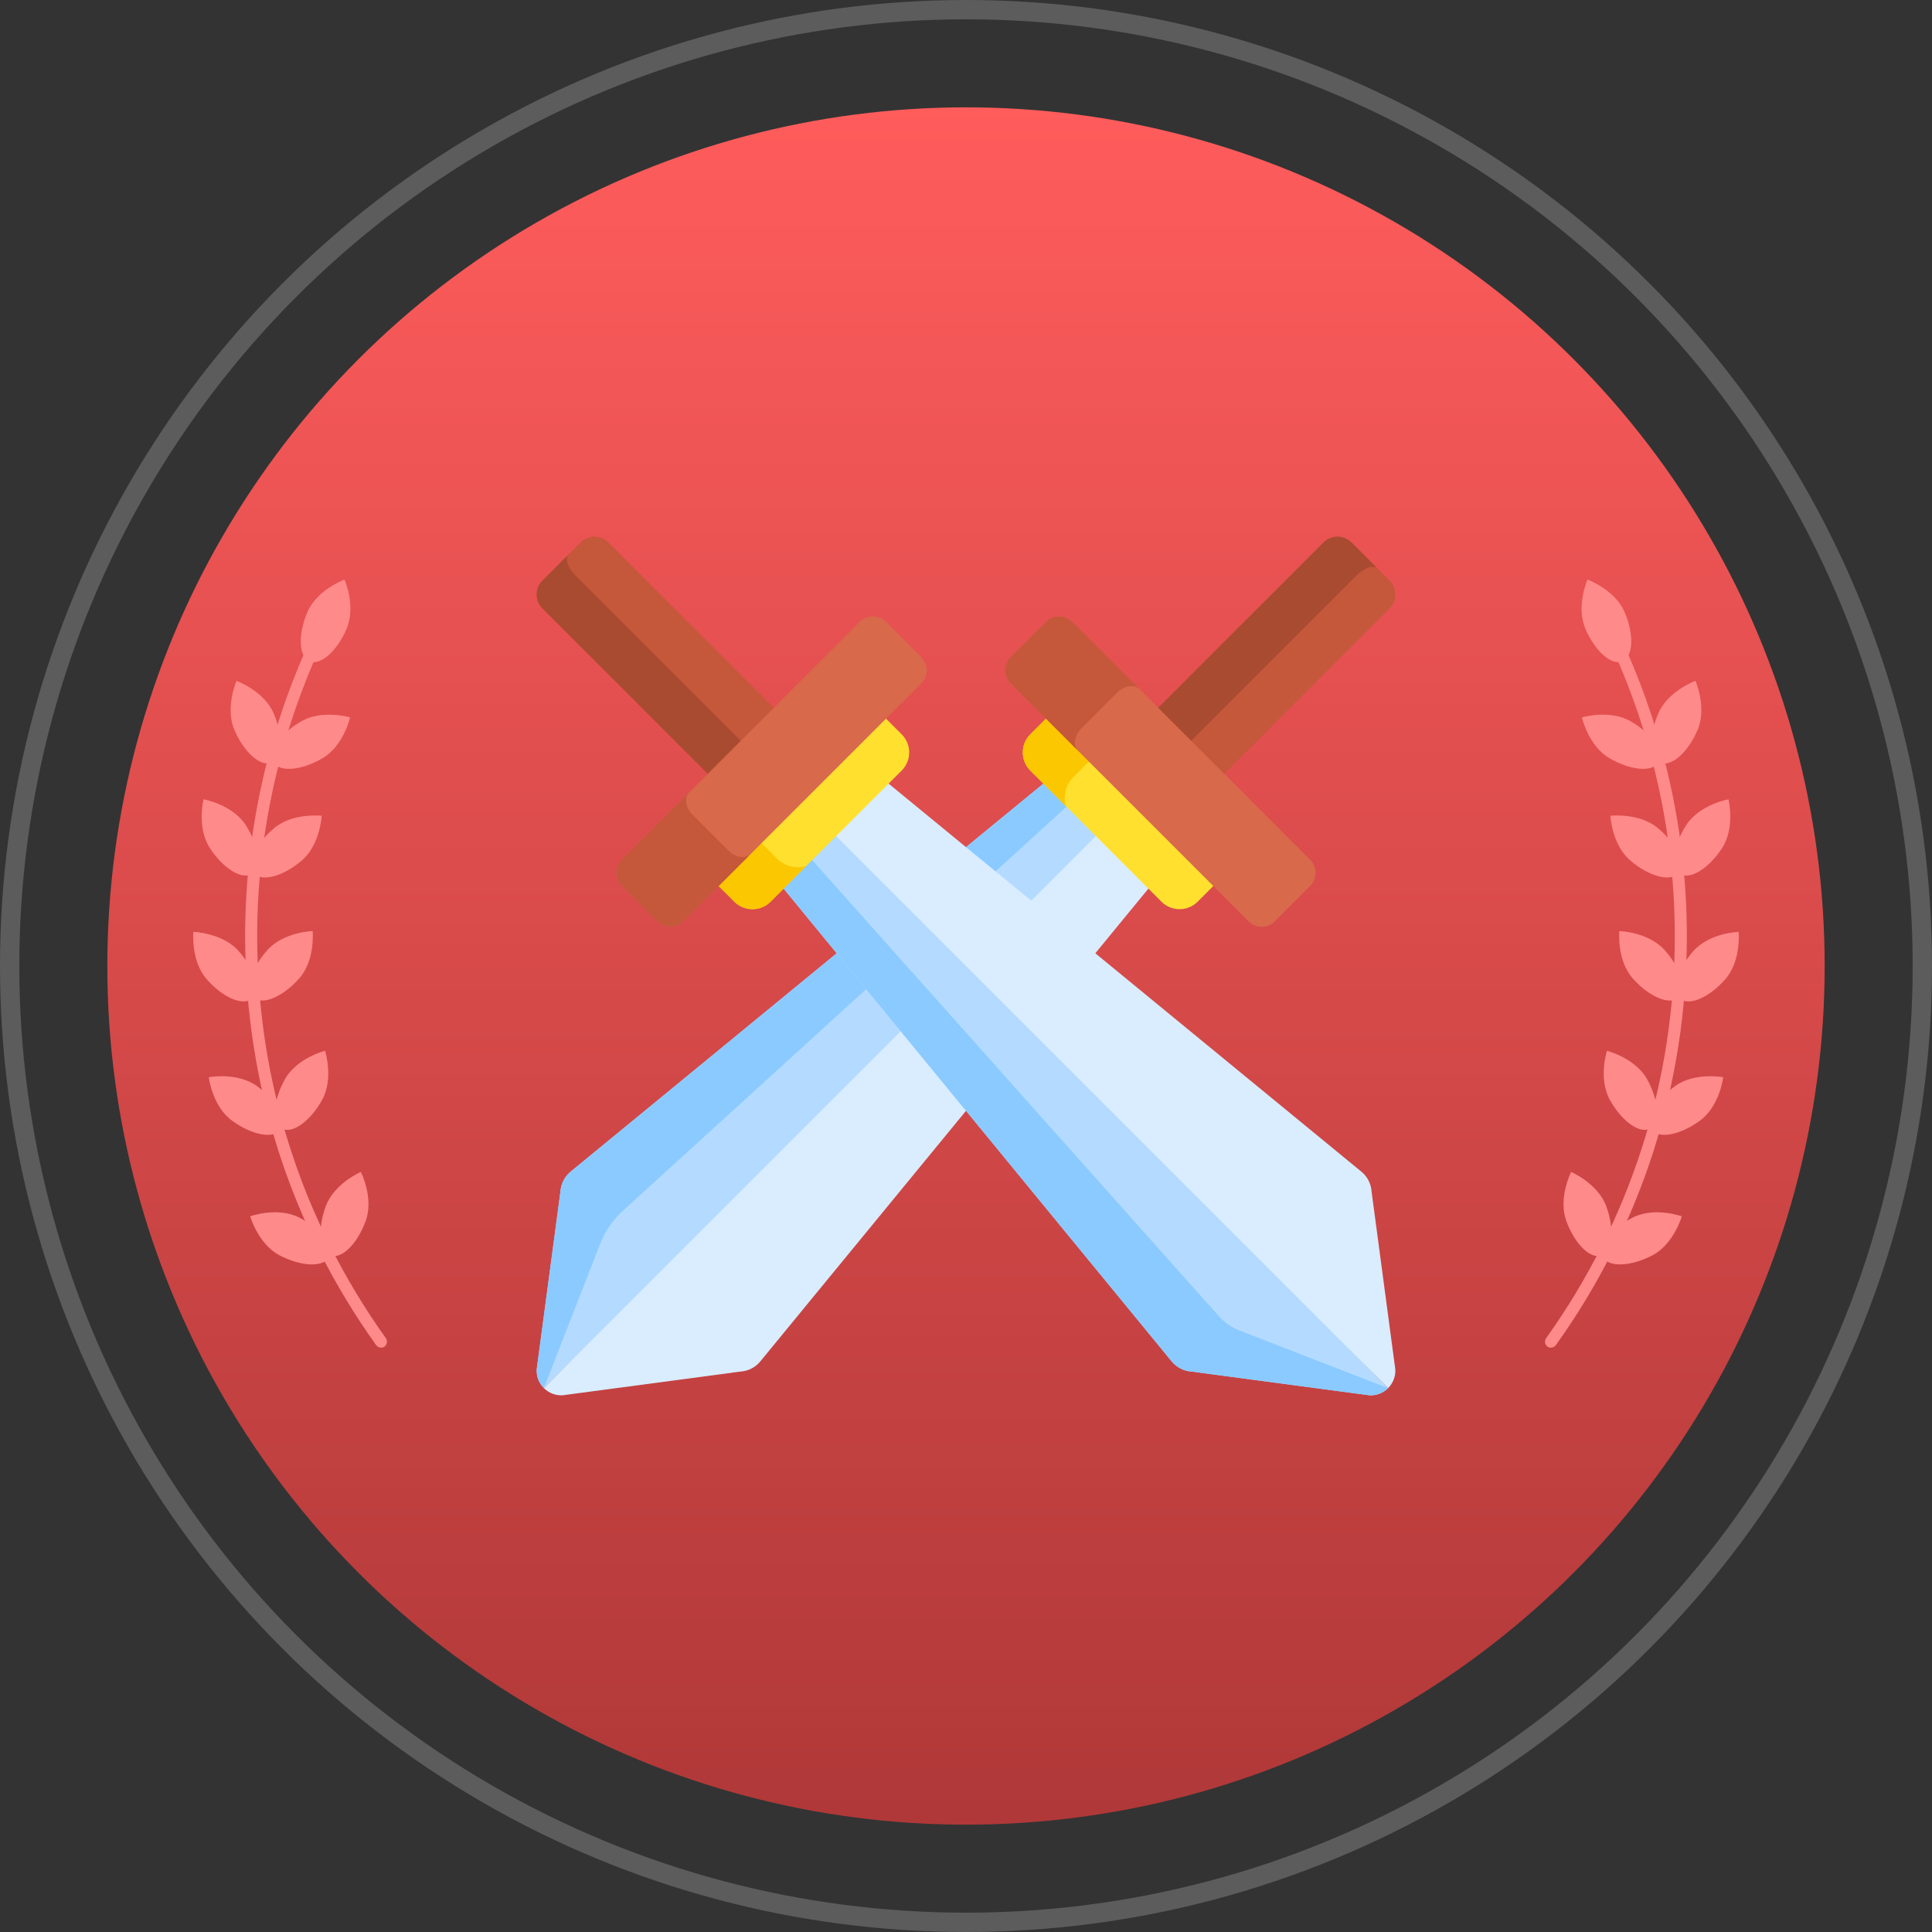 <svg width="90" height="90" viewBox="0 0 90 90" fill="none" xmlns="http://www.w3.org/2000/svg">
<rect x="0" y="0" width="90" height="90" fill="#333333" stroke="none"/>
<g clip-path="url(#clip0_1_3469)">
<circle cx="45" cy="45" r="44.55" stroke="white" stroke-opacity="0.2" stroke-width="0.9"/>
<circle cx="45" cy="45" r="40" fill="url(#paint0_linear_1_3469)"/>
<g clip-path="url(#clip1_1_3469)">
<path d="M26.106 55.521L25.002 63.792C24.993 63.953 25.018 64.113 25.076 64.264C25.134 64.414 25.222 64.55 25.336 64.664L51.294 39.062L48.63 36.484L26.613 54.555C26.464 54.67 26.342 54.816 26.254 54.983C26.166 55.149 26.116 55.333 26.106 55.521Z" fill="#B4DBFF"/>
<path d="M49.724 37.542L29.023 56.397C28.552 56.826 28.186 57.359 27.954 57.953L25.336 64.664C25.222 64.55 25.134 64.414 25.076 64.264C25.018 64.113 24.993 63.953 25.002 63.792L26.106 55.521C26.116 55.333 26.166 55.149 26.254 54.983C26.342 54.816 26.464 54.67 26.613 54.555L48.63 36.484L49.724 37.542Z" fill="#8BCAFF"/>
<path d="M26.208 64.998L34.479 63.894C34.667 63.884 34.851 63.834 35.017 63.746C35.184 63.658 35.33 63.536 35.445 63.386L53.517 41.37L51.073 38.926L25.336 64.664C25.45 64.778 25.586 64.866 25.736 64.924C25.887 64.981 26.048 65.007 26.208 64.998Z" fill="#D9EDFF"/>
<path d="M56.947 36.128L64.731 28.345C65.09 27.985 65.09 27.402 64.731 27.043L62.958 25.27C62.598 24.91 62.015 24.91 61.655 25.27L53.872 33.053L56.947 36.128Z" fill="#C5573A"/>
<path d="M63.192 26.806L55.408 34.589L53.872 33.053L61.655 25.27C62.015 24.91 62.598 24.91 62.958 25.27L64.169 26.481C63.989 26.301 63.551 26.446 63.192 26.806Z" fill="#A94B30"/>
<path d="M47.992 35.891L54.11 42.008C54.571 42.469 55.326 42.469 55.787 42.008L56.602 41.193L48.807 33.398L47.992 34.213C47.531 34.675 47.531 35.429 47.992 35.891Z" fill="#FFE02F"/>
<path d="M50 36.201C49.636 36.565 49.521 37.087 49.653 37.551L47.992 35.891C47.531 35.429 47.531 34.674 47.992 34.213L48.807 33.398L50.805 35.396L50 36.201Z" fill="#FBC700"/>
<path d="M47.078 31.831L58.169 42.922C58.504 43.257 59.047 43.257 59.382 42.922L61.035 41.269C61.37 40.934 61.37 40.39 61.035 40.055L49.945 28.965C49.609 28.63 49.066 28.63 48.731 28.965L47.078 30.618C46.743 30.953 46.743 31.496 47.078 31.831Z" fill="#D8694B"/>
<path d="M52.036 32.27L50.384 33.923C50.048 34.258 49.975 34.728 50.221 34.973L47.078 31.831C46.743 31.496 46.743 30.953 47.078 30.617L48.731 28.965C49.066 28.63 49.609 28.63 49.945 28.965L53.087 32.107C52.842 31.862 52.371 31.935 52.036 32.27Z" fill="#C5573A"/>
<path d="M63.895 55.521L64.999 63.792C65.007 63.953 64.982 64.113 64.924 64.264C64.867 64.414 64.778 64.55 64.664 64.664L38.706 39.062L41.37 36.484L63.387 54.555C63.536 54.67 63.659 54.816 63.746 54.983C63.834 55.149 63.885 55.333 63.895 55.521Z" fill="#D9EDFF"/>
<path d="M63.792 64.998L55.521 63.894C55.333 63.884 55.149 63.834 54.983 63.746C54.816 63.658 54.67 63.536 54.555 63.386L36.483 41.37L38.927 38.926L64.664 64.664C64.55 64.778 64.414 64.866 64.263 64.924C64.113 64.981 63.953 65.007 63.792 64.998Z" fill="#B4DBFF"/>
<path d="M63.792 64.998L55.521 63.894C55.333 63.884 55.149 63.834 54.983 63.746C54.816 63.658 54.67 63.536 54.555 63.386L36.483 41.37L37.813 40.04L56.797 61.331C57.045 61.603 57.349 61.818 57.689 61.96L64.664 64.664C64.55 64.778 64.414 64.866 64.263 64.924C64.113 64.981 63.953 65.007 63.792 64.998Z" fill="#8BCAFF"/>
<path d="M36.128 33.053L28.345 25.27C27.985 24.91 27.402 24.91 27.043 25.27L25.27 27.043C24.91 27.402 24.91 27.985 25.27 28.345L33.053 36.128L36.128 33.053Z" fill="#C5573A"/>
<path d="M26.806 26.809L34.589 34.592L33.053 36.128L25.27 28.345C24.91 27.985 24.91 27.402 25.27 27.043L26.481 25.832C26.301 26.012 26.446 26.449 26.806 26.809Z" fill="#A94B30"/>
<path d="M35.891 42.008L42.008 35.891C42.469 35.429 42.469 34.674 42.008 34.213L41.193 33.398L33.398 41.193L34.213 42.008C34.674 42.469 35.429 42.469 35.891 42.008Z" fill="#FFE02F"/>
<path d="M36.201 40.001C36.565 40.364 37.087 40.48 37.551 40.347L35.891 42.008C35.429 42.469 34.674 42.469 34.213 42.008L33.398 41.193L35.396 39.196L36.201 40.001Z" fill="#FBC700"/>
<path d="M31.831 42.921L42.922 31.831C43.257 31.496 43.257 30.953 42.922 30.618L41.269 28.965C40.934 28.63 40.391 28.63 40.055 28.965L28.965 40.055C28.63 40.39 28.63 40.934 28.965 41.269L30.618 42.921C30.953 43.257 31.496 43.257 31.831 42.921Z" fill="#D8694B"/>
<path d="M32.27 37.964L33.923 39.616C34.258 39.952 34.728 40.025 34.974 39.779L31.831 42.922C31.496 43.257 30.953 43.257 30.618 42.922L28.965 41.269C28.63 40.934 28.63 40.391 28.965 40.055L32.107 36.913C31.862 37.158 31.935 37.629 32.27 37.964Z" fill="#C5573A"/>
</g>
<path d="M17.747 62.776C17.659 62.776 17.575 62.734 17.52 62.658C13.528 57.077 11.42 50.489 11.42 43.605C11.42 38.361 12.689 33.15 15.083 28.526C15.155 28.387 15.323 28.336 15.463 28.408C15.602 28.48 15.652 28.648 15.581 28.787C13.224 33.332 11.981 38.453 11.981 43.609C11.981 50.375 14.055 56.849 17.975 62.338C18.063 62.465 18.034 62.637 17.912 62.73C17.861 62.764 17.806 62.781 17.747 62.781V62.776Z" fill="#FF8A8A"/>
<path d="M16.146 29.293C15.695 30.343 14.923 31.021 14.418 30.806C13.916 30.591 13.87 29.563 14.321 28.513C14.772 27.464 16.049 27 16.049 27C16.049 27 16.597 28.244 16.146 29.293Z" fill="#FF8A8A"/>
<path d="M15.024 35.321C14.037 35.899 13.013 35.983 12.735 35.511C12.457 35.039 13.034 34.187 14.021 33.61C15.007 33.032 16.31 33.42 16.31 33.42C16.31 33.42 16.01 34.744 15.024 35.321Z" fill="#FF8A8A"/>
<path d="M12.748 33.23C13.199 34.28 13.152 35.309 12.651 35.524C12.149 35.739 11.373 35.06 10.922 34.01C10.471 32.961 11.019 31.717 11.019 31.717C11.019 31.717 12.296 32.181 12.748 33.23Z" fill="#FF8A8A"/>
<path d="M14.046 40.097C13.174 40.835 12.179 41.096 11.825 40.679C11.47 40.262 11.892 39.322 12.765 38.584C13.637 37.846 14.986 38.002 14.986 38.002C14.986 38.002 14.919 39.36 14.046 40.097Z" fill="#FF8A8A"/>
<path d="M11.441 38.428C12.065 39.385 12.2 40.405 11.74 40.704C11.281 41.004 10.404 40.468 9.78 39.511C9.156 38.554 9.481 37.235 9.481 37.235C9.481 37.235 10.817 37.471 11.441 38.428Z" fill="#FF8A8A"/>
<path d="M13.936 45.582C13.178 46.437 12.233 46.838 11.82 46.475C11.411 46.113 11.69 45.122 12.448 44.267C13.207 43.411 14.564 43.373 14.564 43.373C14.564 43.373 14.695 44.726 13.936 45.582Z" fill="#FF8A8A"/>
<path d="M11.121 44.309C11.875 45.169 12.158 46.155 11.745 46.517C11.331 46.88 10.387 46.48 9.633 45.62C8.878 44.76 9.009 43.411 9.009 43.411C9.009 43.411 10.366 43.449 11.121 44.309Z" fill="#FF8A8A"/>
<path d="M15.003 51.243C14.447 52.242 13.608 52.837 13.132 52.571C12.651 52.305 12.714 51.277 13.271 50.278C13.827 49.279 15.142 48.95 15.142 48.95C15.142 48.95 15.56 50.24 15.003 51.243Z" fill="#FF8A8A"/>
<path d="M11.981 50.602C12.904 51.277 13.389 52.183 13.064 52.626C12.74 53.068 11.732 52.879 10.809 52.204C9.886 51.53 9.726 50.181 9.726 50.181C9.726 50.181 11.058 49.928 11.981 50.602Z" fill="#FF8A8A"/>
<path d="M17.035 56.879C16.643 57.954 15.909 58.67 15.395 58.485C14.881 58.295 14.78 57.275 15.172 56.2C15.564 55.125 16.811 54.594 16.811 54.594C16.811 54.594 17.427 55.804 17.035 56.879Z" fill="#FF8A8A"/>
<path d="M13.949 56.723C14.965 57.246 15.589 58.064 15.336 58.553C15.088 59.042 14.059 59.012 13.043 58.489C12.027 57.967 11.656 56.66 11.656 56.66C11.656 56.66 12.934 56.2 13.949 56.723Z" fill="#FF8A8A"/>
<path d="M72.252 62.776C72.341 62.776 72.425 62.734 72.48 62.658C76.472 57.077 78.58 50.489 78.58 43.605C78.58 38.361 77.311 33.15 74.917 28.526C74.845 28.387 74.676 28.336 74.537 28.408C74.398 28.48 74.347 28.648 74.419 28.787C76.776 33.332 78.019 38.453 78.019 43.609C78.019 50.375 75.945 56.849 72.025 62.338C71.936 62.465 71.966 62.637 72.088 62.73C72.139 62.764 72.194 62.781 72.252 62.781V62.776Z" fill="#FF8A8A"/>
<path d="M73.855 29.293C74.306 30.343 75.077 31.021 75.583 30.806C76.085 30.591 76.131 29.563 75.68 28.513C75.229 27.464 73.952 27 73.952 27C73.952 27 73.404 28.244 73.855 29.293Z" fill="#FF8A8A"/>
<path d="M74.976 35.321C75.963 35.899 76.987 35.983 77.265 35.511C77.543 35.039 76.966 34.187 75.979 33.61C74.993 33.032 73.69 33.42 73.69 33.42C73.69 33.42 73.99 34.744 74.976 35.321Z" fill="#FF8A8A"/>
<path d="M77.252 33.23C76.801 34.28 76.847 35.309 77.349 35.524C77.851 35.739 78.626 35.06 79.078 34.01C79.528 32.961 78.981 31.717 78.981 31.717C78.981 31.717 77.703 32.181 77.252 33.23Z" fill="#FF8A8A"/>
<path d="M75.958 40.097C76.83 40.835 77.825 41.096 78.179 40.679C78.533 40.262 78.112 39.322 77.239 38.584C76.367 37.846 75.018 38.002 75.018 38.002C75.018 38.002 75.085 39.36 75.958 40.097Z" fill="#FF8A8A"/>
<path d="M78.558 38.428C77.935 39.385 77.8 40.405 78.259 40.704C78.719 41.004 79.595 40.468 80.219 39.511C80.843 38.554 80.519 37.235 80.519 37.235C80.519 37.235 79.182 37.471 78.558 38.428Z" fill="#FF8A8A"/>
<path d="M76.063 45.582C76.822 46.437 77.766 46.838 78.18 46.475C78.588 46.113 78.31 45.122 77.552 44.266C76.793 43.411 75.435 43.373 75.435 43.373C75.435 43.373 75.305 44.726 76.063 45.582Z" fill="#FF8A8A"/>
<path d="M78.88 44.309C78.125 45.169 77.843 46.155 78.256 46.517C78.669 46.88 79.613 46.48 80.368 45.62C81.122 44.76 80.992 43.411 80.992 43.411C80.992 43.411 79.634 43.449 78.88 44.309Z" fill="#FF8A8A"/>
<path d="M74.997 51.243C75.554 52.242 76.393 52.837 76.869 52.571C77.35 52.305 77.286 51.277 76.73 50.278C76.174 49.279 74.858 48.95 74.858 48.95C74.858 48.95 74.441 50.24 74.997 51.243Z" fill="#FF8A8A"/>
<path d="M78.019 50.602C77.096 51.277 76.611 52.183 76.936 52.626C77.26 53.068 78.268 52.879 79.191 52.204C80.114 51.53 80.274 50.181 80.274 50.181C80.274 50.181 78.942 49.928 78.019 50.602Z" fill="#FF8A8A"/>
<path d="M72.966 56.879C73.358 57.954 74.091 58.671 74.605 58.485C75.12 58.295 75.221 57.275 74.829 56.2C74.437 55.125 73.189 54.594 73.189 54.594C73.189 54.594 72.573 55.804 72.966 56.879Z" fill="#FF8A8A"/>
<path d="M76.051 56.723C75.035 57.246 74.411 58.064 74.664 58.553C74.917 59.042 75.941 59.012 76.957 58.489C77.973 57.967 78.344 56.66 78.344 56.66C78.344 56.66 77.067 56.2 76.051 56.723Z" fill="#FF8A8A"/>
</g>
<defs>
<linearGradient id="paint0_linear_1_3469" x1="45" y1="5" x2="45" y2="85" gradientUnits="userSpaceOnUse">
<stop stop-color="#FF5C5C"/>
<stop offset="1" stop-color="#B03838"/>
</linearGradient>
<clipPath id="clip0_1_3469">
<rect width="90" height="90" fill="white"/>
</clipPath>
<clipPath id="clip1_1_3469">
<rect width="40" height="40" fill="white" transform="matrix(1 0 0 -1 25 65)"/>
</clipPath>
</defs>
</svg>
